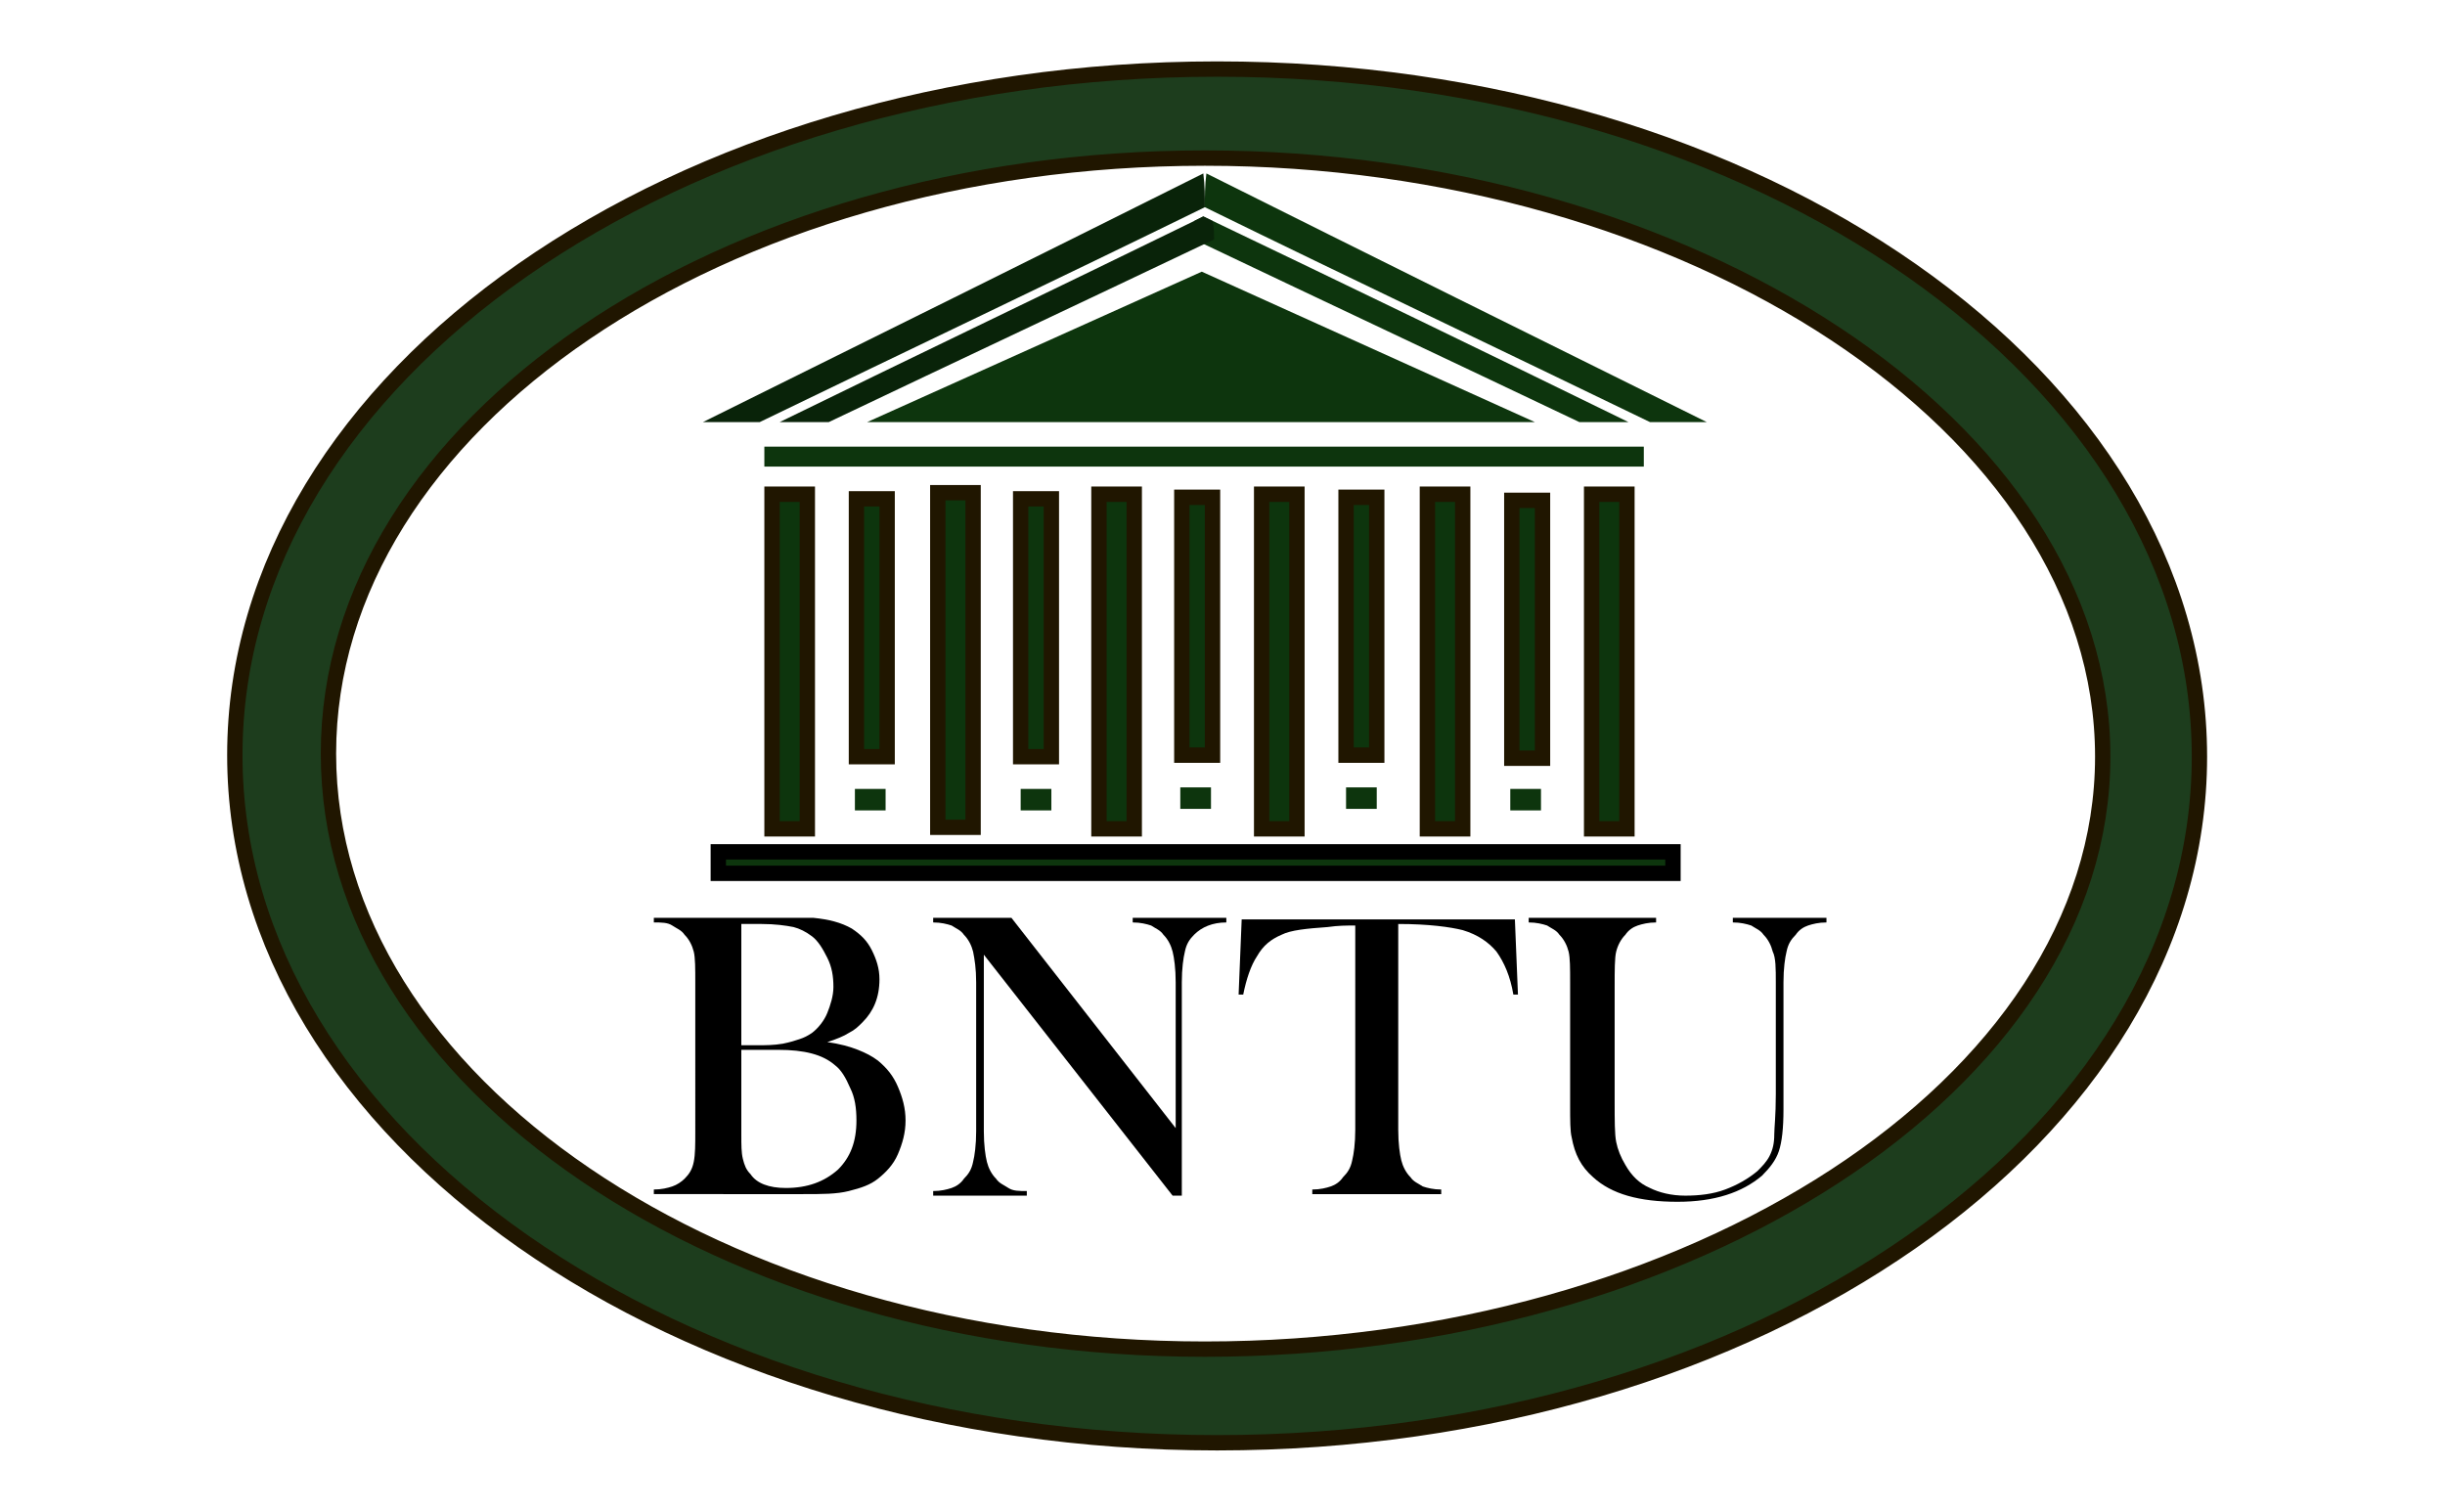 <?xml version="1.0" encoding="utf-8"?>
<!-- Generator: Adobe Illustrator 20.1.0, SVG Export Plug-In . SVG Version: 6.00 Build 0)  -->
<svg version="1.1" id="Слой_1" xmlns="http://www.w3.org/2000/svg" xmlns:xlink="http://www.w3.org/1999/xlink" x="0px" y="0px"
	 viewBox="0 0 159.3 98.5" style="enable-background:new 0 0 159.3 98.5;" xml:space="preserve">
<style type="text/css">
	.st0{fill:#1D3D1D;stroke:#201600;stroke-linecap:round;stroke-miterlimit:10;}
	.st1{fill:#0D350D;}
	.st2{fill:#0D350D;stroke:#201600;stroke-linecap:round;stroke-miterlimit:10;}
	.st3{fill:#0D350D;stroke:#000000;stroke-miterlimit:10;}
	.st4{fill:#092309;}
</style>
<path class="st0" d="M79.3,4.5c-35.3,0-64,20-64,44.7S44,94,79.3,94s64-20,64-44.7S114.7,4.5,79.3,4.5z M78.5,87.9
	c-31.5,0-57.1-17.4-57.1-38.8c0-21.4,25.6-38.8,57.1-38.8s58.5,17.5,58.5,39C137,70.7,110,87.9,78.5,87.9z"/>
<rect x="49.8" y="29.1" class="st1" width="57.3" height="1.3"/>
<rect x="50.3" y="32.2" class="st2" width="2.3" height="21.8"/>
<rect x="55.8" y="32.5" class="st2" width="2" height="16.8"/>
<rect x="46.8" y="55.5" class="st3" width="62.2" height="1.4"/>
<rect x="55.7" y="51.4" class="st1" width="2" height="1.4"/>
<polygon class="st1" points="78.3,17.7 56.5,27.5 100,27.5 "/>
<path class="st1" d="M77.8,15.6c8.4,4,16.7,7.9,25.1,11.9h3.2c-9.2-4.5-18.5-9-27.7-13.4c-0.2,0.1-0.4,0.2-0.6,0.3
	C77.8,14.8,77.8,15.2,77.8,15.6z"/>
<path class="st4" d="M79.1,15.6c-8.4,4-16.7,7.9-25.1,11.9h-3.2c9-4.4,18-8.7,27-13.1c0.2-0.1,0.4-0.2,0.6-0.3
	c0.2,0.1,0.4,0.2,0.6,0.3C79.1,14.8,79.1,15.2,79.1,15.6z"/>
<path class="st1" d="M78.5,13.5c9.6,4.7,19.3,9.3,29,14h3.7c-10.9-5.4-21.8-10.8-32.6-16.2C78.5,12.1,78.5,12.8,78.5,13.5z"/>
<path class="st4" d="M78.5,13.5c-9.6,4.7-19.3,9.3-29,14h-3.7c10.9-5.4,21.8-10.8,32.6-16.2C78.5,12.1,78.5,12.8,78.5,13.5z"/>
<g>
	<path d="M42.6,77.8v-0.3c0.5,0,0.9-0.1,1.2-0.2c0.3-0.1,0.6-0.3,0.8-0.5c0.3-0.3,0.5-0.6,0.6-1.1s0.1-1.1,0.1-2V64
		c0-0.9,0-1.6-0.1-2s-0.3-0.8-0.6-1.1c-0.2-0.3-0.5-0.4-0.8-0.6s-0.7-0.2-1.2-0.2v-0.3h8.7c0.9,0,1.5,0,1.7,0c1,0.1,1.8,0.3,2.5,0.7
		c0.6,0.4,1,0.8,1.3,1.4c0.3,0.6,0.5,1.2,0.5,1.9c0,1.2-0.4,2.1-1.1,2.8c-0.3,0.3-0.5,0.5-0.9,0.7c-0.3,0.2-0.8,0.4-1.4,0.6
		c0.8,0.1,1.5,0.3,2,0.5s0.9,0.4,1.3,0.7c0.6,0.5,1,1,1.3,1.7c0.3,0.7,0.5,1.4,0.5,2.2c0,0.8-0.2,1.5-0.5,2.2
		c-0.3,0.7-0.8,1.2-1.3,1.6c-0.5,0.4-1.1,0.6-1.9,0.8s-1.7,0.2-3,0.2H42.6z M48.3,60.3v7.8h1.1c0.5,0,1,0,1.6-0.1
		c0.5-0.1,0.8-0.2,1.1-0.3c0.3-0.1,0.5-0.2,0.8-0.4c0.4-0.3,0.8-0.8,1-1.3c0.2-0.5,0.4-1.1,0.4-1.7c0-0.7-0.1-1.3-0.4-1.9
		c-0.3-0.6-0.6-1.1-1-1.4c-0.4-0.3-0.8-0.5-1.2-0.6c-0.5-0.1-1.2-0.2-2.1-0.2H48.3z M48.3,68.5v5.4c0,0.7,0,1.2,0.1,1.6
		c0.1,0.4,0.2,0.7,0.5,1c0.4,0.6,1.2,0.9,2.3,0.9c1.4,0,2.5-0.4,3.4-1.2c0.8-0.8,1.2-1.8,1.2-3.2c0-0.8-0.1-1.5-0.4-2.1
		c-0.3-0.7-0.6-1.2-1-1.5c-0.8-0.7-2-1-3.7-1H48.3z"/>
	<path d="M64.1,62.2v11.5c0,0.9,0.1,1.6,0.2,2s0.3,0.8,0.6,1.1c0.2,0.3,0.5,0.4,0.8,0.6s0.7,0.2,1.2,0.2v0.3h-6.1v-0.3
		c0.5,0,0.9-0.1,1.2-0.2s0.6-0.3,0.8-0.6c0.3-0.3,0.5-0.6,0.6-1.1c0.1-0.4,0.2-1.1,0.2-2V64c0-0.9-0.1-1.5-0.2-2
		c-0.1-0.4-0.3-0.8-0.6-1.1c-0.2-0.3-0.5-0.4-0.8-0.6c-0.3-0.1-0.7-0.2-1.2-0.2v-0.3h5.1l10.7,13.7V64c0-0.9-0.1-1.6-0.2-2
		c-0.1-0.4-0.3-0.8-0.6-1.1c-0.2-0.3-0.5-0.4-0.8-0.6c-0.3-0.1-0.7-0.2-1.2-0.2v-0.3h6.1v0.3c-0.9,0-1.6,0.3-2.1,0.8
		c-0.3,0.3-0.5,0.6-0.6,1.1c-0.1,0.4-0.2,1.1-0.2,2v13.9h-0.6L64.1,62.2z"/>
	<path d="M88.3,60.3c-0.6,0-1.1,0-1.8,0.1c-1.4,0.1-2.4,0.2-3,0.5c-0.7,0.3-1.2,0.7-1.6,1.4c-0.4,0.6-0.7,1.5-0.9,2.5l-0.3,0
		l0.2-4.9h17.8l0.2,4.9l-0.3,0c-0.2-1.2-0.6-2.1-1.1-2.8c-0.5-0.6-1.2-1.1-2.2-1.4c-0.8-0.2-2.2-0.4-4.2-0.4v13.4
		c0,0.9,0.1,1.6,0.2,2c0.1,0.4,0.3,0.8,0.6,1.1c0.2,0.3,0.5,0.4,0.8,0.6c0.3,0.1,0.7,0.2,1.2,0.2v0.3h-8.4v-0.3
		c0.5,0,0.9-0.1,1.2-0.2c0.3-0.1,0.6-0.3,0.8-0.6c0.3-0.3,0.5-0.6,0.6-1.1c0.1-0.4,0.2-1.1,0.2-2V60.3z"/>
	<path d="M107.9,59.8v0.3c-0.5,0-0.9,0.1-1.2,0.2s-0.6,0.3-0.8,0.6c-0.3,0.3-0.5,0.7-0.6,1.1c-0.1,0.4-0.1,1.2-0.1,2.3v7.5
		c0,1.2,0,2.1,0.1,2.6c0.1,0.5,0.3,1,0.6,1.5c0.4,0.7,0.9,1.2,1.6,1.5c0.6,0.3,1.4,0.5,2.3,0.5c0.9,0,1.8-0.1,2.6-0.4
		c0.8-0.3,1.5-0.7,2.1-1.2c0.3-0.3,0.6-0.6,0.8-1c0.2-0.4,0.3-0.8,0.3-1.4c0-0.4,0.1-1.2,0.1-2.6V64c0-0.9,0-1.6-0.2-2
		c-0.1-0.4-0.3-0.8-0.6-1.1c-0.2-0.3-0.5-0.4-0.8-0.6c-0.3-0.1-0.7-0.2-1.2-0.2v-0.3h6.1v0.3c-0.5,0-0.9,0.1-1.2,0.2
		c-0.3,0.1-0.6,0.3-0.8,0.6c-0.3,0.3-0.5,0.6-0.6,1.1c-0.1,0.4-0.2,1.1-0.2,2v8.3c0,1.2-0.1,2.1-0.3,2.7c-0.2,0.6-0.6,1.1-1.1,1.6
		c-1.3,1.1-3.1,1.7-5.5,1.7c-2.5,0-4.3-0.5-5.5-1.6c-0.8-0.7-1.2-1.5-1.4-2.6c-0.1-0.4-0.1-1.1-0.1-2.1v-8c0-0.9,0-1.6-0.1-2
		s-0.3-0.8-0.6-1.1c-0.2-0.3-0.5-0.4-0.8-0.6c-0.3-0.1-0.7-0.2-1.2-0.2v-0.3H107.9z"/>
</g>
<rect x="61.1" y="32.1" class="st2" width="2.3" height="21.8"/>
<rect x="66.5" y="32.5" class="st2" width="2" height="16.8"/>
<rect x="66.5" y="51.4" class="st1" width="2" height="1.4"/>
<rect x="71.6" y="32.2" class="st2" width="2.3" height="21.8"/>
<rect x="77" y="32.4" class="st2" width="2" height="16.8"/>
<rect x="76.9" y="51.3" class="st1" width="2" height="1.4"/>
<rect x="82.2" y="32.2" class="st2" width="2.3" height="21.8"/>
<rect x="87.7" y="32.4" class="st2" width="2" height="16.8"/>
<rect x="87.7" y="51.3" class="st1" width="2" height="1.4"/>
<rect x="93" y="32.2" class="st2" width="2.3" height="21.8"/>
<rect x="98.5" y="32.6" class="st2" width="2" height="16.8"/>
<rect x="98.4" y="51.4" class="st1" width="2" height="1.4"/>
<rect x="103.7" y="32.2" class="st2" width="2.3" height="21.8"/>
</svg>
